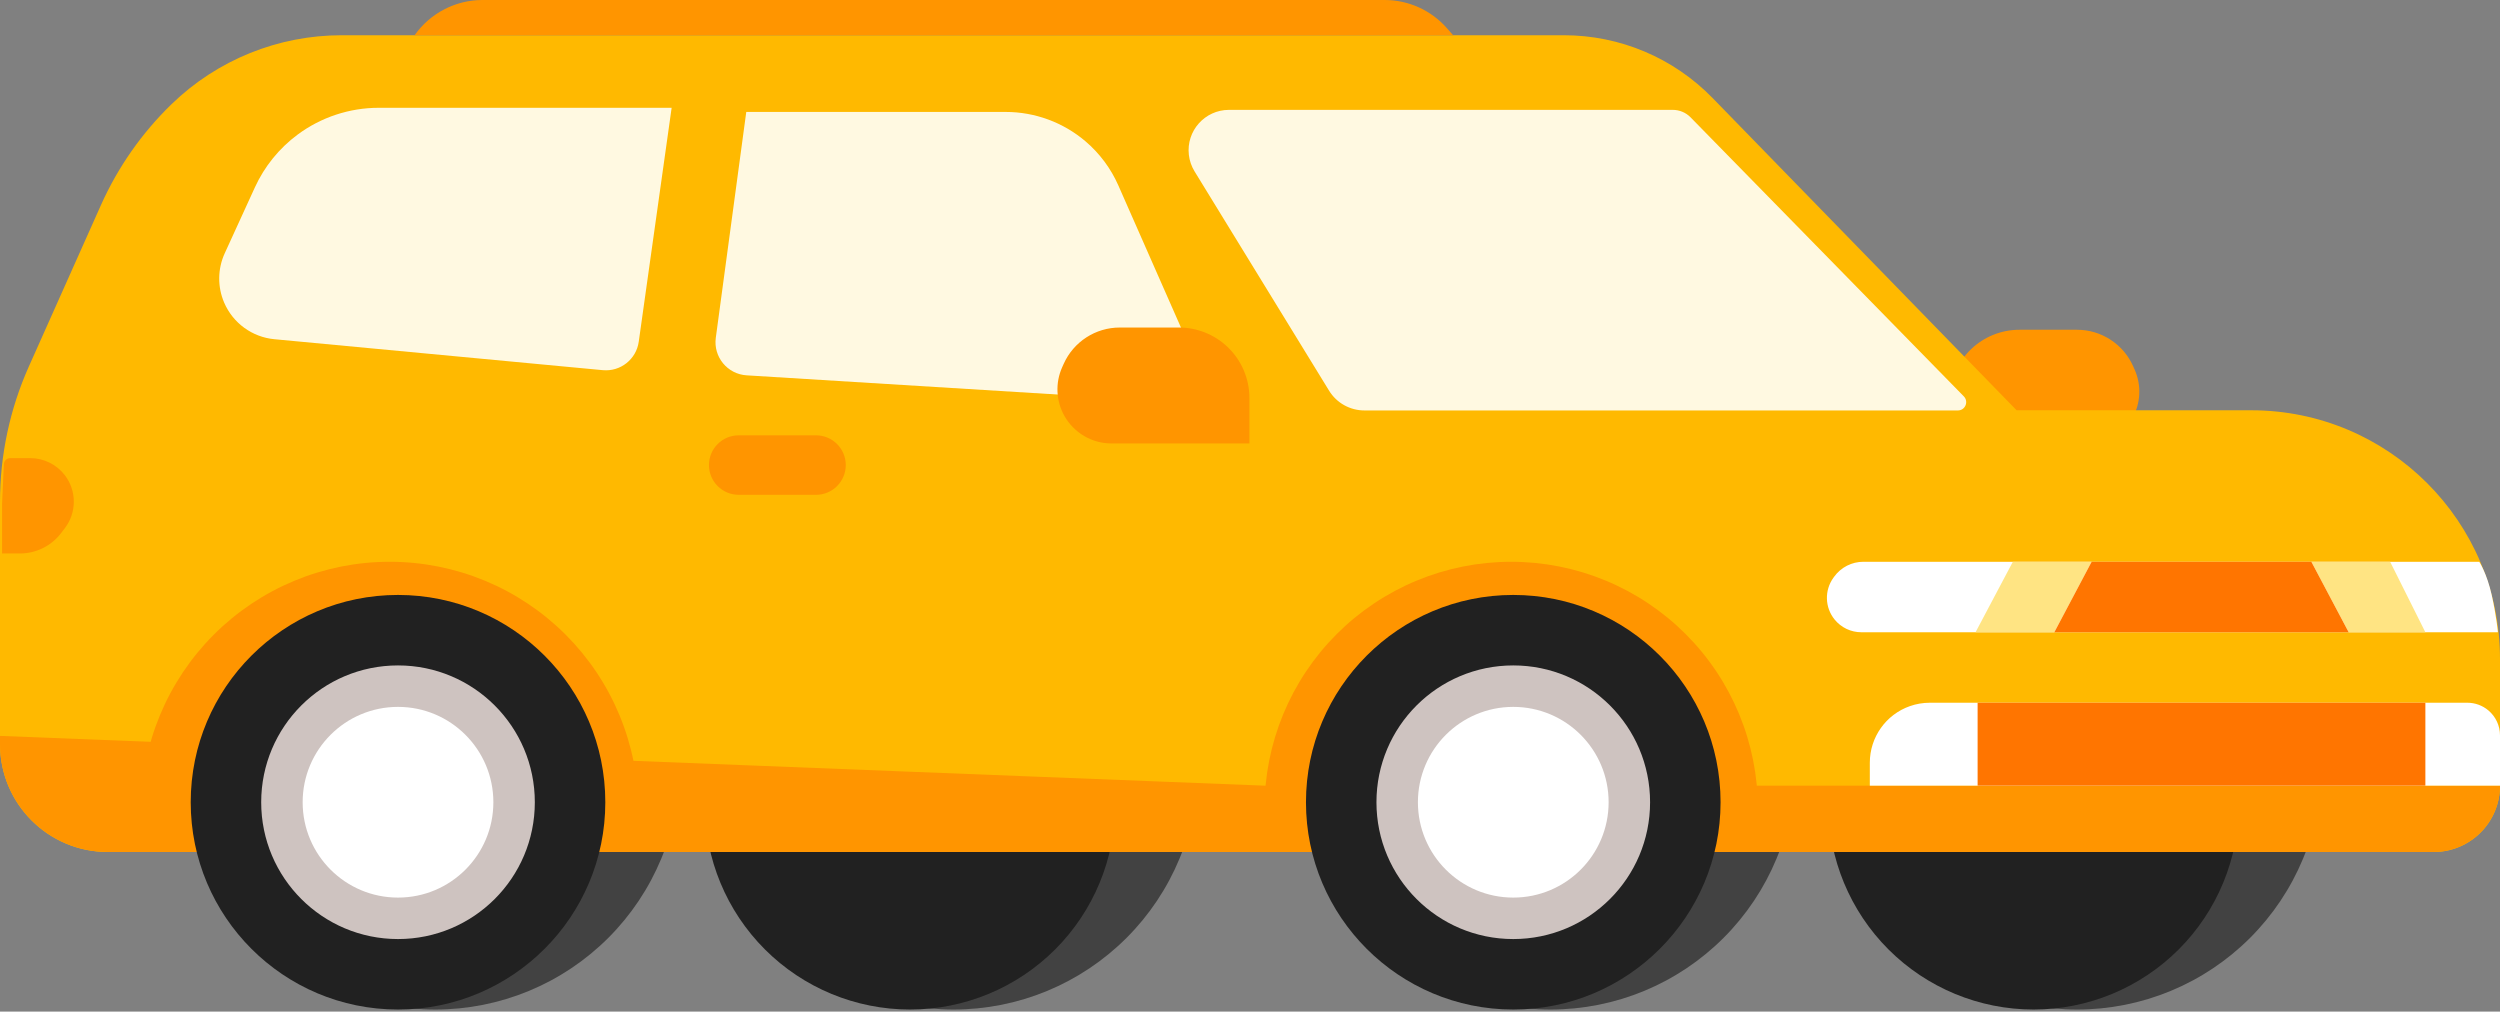<svg width="603" height="244" viewBox="0 0 603 244" fill="none" xmlns="http://www.w3.org/2000/svg">
<rect x="0" y="0" width="603" height="244" fill="#808080" stroke="none"/>
<path d="M514.888 89.174L514.526 88.358C512.149 82.995 506.834 79.538 500.969 79.538H487.094C482.74 79.538 478.555 81.219 475.411 84.231C472.087 87.416 470.208 91.82 470.208 96.424V107.5H502.965C507.689 107.5 512.044 104.945 514.349 100.821C516.351 97.24 516.55 92.925 514.888 89.174Z" fill="#FF9500"/>
<path d="M26 205.5H587C595.837 205.5 603 198.337 603 189.5V158.959C603 125.822 576.137 98.959 543 98.959H486.403L413.052 23.62C403.639 13.953 390.72 8.5 377.227 8.5H82.396C67.101 8.5 52.405 14.449 41.417 25.09C34.222 32.057 28.427 40.337 24.342 49.482L6.954 88.414C2.37 98.679 0 109.795 0 121.038V179.5C0 193.859 11.641 205.5 26 205.5Z" fill="#FFB900"/>
<path d="M333.975 0H116.363C109.865 0 103.748 3.191 100 8.5H350.5L348.971 6.768C345.175 2.465 339.713 0 333.975 0Z" fill="#FF9500"/>
<path fill-rule="evenodd" clip-rule="evenodd" d="M445.864 205.5C446.065 206.029 446.274 206.555 446.491 207.078C449.456 214.237 453.802 220.741 459.281 226.219C464.759 231.698 471.263 236.044 478.422 239.009C485.58 241.974 493.252 243.5 501 243.5C508.748 243.5 516.42 241.974 523.578 239.009C530.737 236.044 537.241 231.698 542.719 226.219C548.198 220.741 552.544 214.237 555.509 207.078C555.726 206.555 555.935 206.029 556.136 205.5H445.864Z" fill="#424242"/>
<path d="M540 194C540 207.128 534.785 219.719 525.502 229.002C516.219 238.285 503.628 243.5 490.5 243.5C477.372 243.5 464.781 238.285 455.498 229.002C446.215 219.719 441 207.128 441 194L490.5 194H540Z" fill="#212121"/>
<path fill-rule="evenodd" clip-rule="evenodd" d="M174.864 205.5C175.065 206.029 175.274 206.555 175.491 207.078C178.456 214.237 182.802 220.741 188.281 226.219C193.759 231.698 200.263 236.044 207.422 239.009C214.58 241.974 222.252 243.5 230 243.5C237.748 243.5 245.42 241.974 252.578 239.009C259.736 236.044 266.241 231.698 271.719 226.219C277.198 220.741 281.544 214.237 284.509 207.078C284.726 206.555 284.935 206.029 285.136 205.5H174.864Z" fill="#424242"/>
<path d="M269 194C269 207.128 263.785 219.719 254.502 229.002C245.219 238.285 232.628 243.5 219.5 243.5C206.372 243.5 193.781 238.285 184.498 229.002C175.215 219.719 170 207.128 170 194L219.5 194H269Z" fill="#212121"/>
<path d="M0 179.5V177.5L305 189.5H603C603 198.337 595.837 205.5 587 205.5H26C11.641 205.5 0 193.859 0 179.5Z" fill="#FF9500"/>
<path d="M603 189.5H451V183.964C451 177.822 454.879 172.349 460.675 170.316C462.214 169.776 463.833 169.5 465.464 169.5H595.126C596.982 169.5 598.778 170.156 600.198 171.351C601.975 172.847 603 175.051 603 177.374V189.5Z" fill="white"/>
<path d="M477 189.5V169.5H585V189.5H477Z" fill="#FF7500"/>
<path d="M442.223 139.345L442.399 139.102C444.032 136.84 446.653 135.5 449.443 135.5H598C598 135.5 599.838 138.272 601 143.5C602.162 148.728 602.5 152.5 602.5 152.5H448.949C446.451 152.5 444.085 151.374 442.51 149.435C440.144 146.523 440.026 142.387 442.223 139.345Z" fill="white"/>
<path d="M476.5 152.5L485.5 135.5H504.5L495.5 152.5H476.5Z" fill="#FFE483"/>
<path d="M585 152.5H566.5L557.5 135.5H576.5L585 152.5Z" fill="#FFE483"/>
<path d="M495.5 152.5L504.5 135.5H557.5L566.5 152.5H495.5Z" fill="#FF7500"/>
<path d="M424 195C424 187.186 422.461 179.449 419.471 172.23C416.481 165.011 412.098 158.452 406.573 152.927C401.048 147.402 394.489 143.019 387.27 140.029C380.051 137.039 372.314 135.5 364.5 135.5C356.686 135.5 348.949 137.039 341.73 140.029C334.511 143.019 327.952 147.402 322.427 152.927C316.902 158.452 312.519 165.011 309.529 172.23C306.539 179.449 305 187.186 305 195L364.5 195H424Z" fill="#FF9500"/>
<path d="M154 195.5C154 187.621 152.448 179.819 149.433 172.539C146.417 165.259 141.998 158.645 136.426 153.074C130.855 147.502 124.241 143.083 116.961 140.067C109.681 137.052 101.879 135.5 94 135.5C86.121 135.5 78.319 137.052 71.039 140.067C63.76 143.083 57.145 147.502 51.574 153.074C46.002 158.645 41.583 165.259 38.567 172.539C35.552 179.819 34 187.621 34 195.5L94 195.5H154Z" fill="#FF9500"/>
<path fill-rule="evenodd" clip-rule="evenodd" d="M318.864 205.5C319.065 206.029 319.274 206.555 319.491 207.078C322.456 214.237 326.802 220.741 332.281 226.219C337.759 231.698 344.263 236.044 351.422 239.009C358.58 241.974 366.252 243.5 374 243.5C381.748 243.5 389.42 241.974 396.578 239.009C403.737 236.044 410.241 231.698 415.719 226.219C421.198 220.741 425.544 214.237 428.509 207.078C428.726 206.555 428.935 206.029 429.136 205.5H318.864Z" fill="#424242"/>
<path d="M415 193.5C415 221.114 392.614 243.5 365 243.5C337.386 243.5 315 221.114 315 193.5C315 165.886 337.386 143.5 365 143.5C392.614 143.5 415 165.886 415 193.5Z" fill="#212121"/>
<path d="M398 193.5C398 211.725 383.225 226.5 365 226.5C346.775 226.5 332 211.725 332 193.5C332 175.275 346.775 160.5 365 160.5C383.225 160.5 398 175.275 398 193.5Z" fill="#CEC3C0"/>
<path d="M388 193.5C388 206.203 377.703 216.5 365 216.5C352.297 216.5 342 206.203 342 193.5C342 180.797 352.297 170.5 365 170.5C377.703 170.5 388 180.797 388 193.5Z" fill="white"/>
<path fill-rule="evenodd" clip-rule="evenodd" d="M49.864 205.5C50.065 206.029 50.274 206.555 50.491 207.078C53.456 214.237 57.802 220.741 63.281 226.219C68.759 231.698 75.263 236.044 82.422 239.009C89.58 241.974 97.252 243.5 105 243.5C112.748 243.5 120.42 241.974 127.578 239.009C134.737 236.044 141.241 231.698 146.719 226.219C152.198 220.741 156.544 214.237 159.509 207.078C159.726 206.555 159.935 206.029 160.136 205.5H49.864Z" fill="#424242"/>
<path d="M146 193.5C146 221.114 123.614 243.5 96 243.5C68.386 243.5 46 221.114 46 193.5C46 165.886 68.386 143.5 96 143.5C123.614 143.5 146 165.886 146 193.5Z" fill="#212121"/>
<path d="M129 193.5C129 211.725 114.225 226.5 96 226.5C77.775 226.5 63 211.725 63 193.5C63 175.275 77.775 160.5 96 160.5C114.225 160.5 129 175.275 129 193.5Z" fill="#CEC3C0"/>
<path d="M119 193.5C119 206.203 108.703 216.5 96 216.5C83.297 216.5 73 206.203 73 193.5C73 180.797 83.297 170.5 96 170.5C108.703 170.5 119 180.797 119 193.5Z" fill="white"/>
<path d="M154.064 82.432L162 26H91.355C84.306 26 77.444 28.268 71.782 32.468C67.333 35.769 63.791 40.142 61.486 45.179L54.208 61.083C52.483 64.851 52.431 69.172 54.063 72.981C56.182 77.924 60.832 81.314 66.186 81.819L145.392 89.283C149.649 89.684 153.469 86.667 154.064 82.432Z" fill="#FFF9E1"/>
<path d="M172.65 81.475L180 27H242.565C249.624 27 256.451 29.514 261.824 34.091C265.231 36.993 267.937 40.627 269.742 44.722L293 97.5L180.085 90.53C175.448 90.244 172.029 86.08 172.65 81.475Z" fill="#FFF9E1"/>
<path d="M7.296 110.5H2.454C1.64 110.5 0.971 111.14 0.934 111.952L0.5 121.5V133.5H4.804C8.708 133.5 12.387 131.675 14.749 128.567L15.662 127.366C18.52 123.605 18.517 118.398 15.654 114.64C13.667 112.031 10.575 110.5 7.296 110.5Z" fill="#FF9500"/>
<path d="M296.431 26.5H403.478C405.091 26.5 406.636 27.149 407.765 28.302L473.671 95.601C474.911 96.867 474.014 99 472.242 99H329.097C325.62 99 322.392 97.193 320.573 94.229L288.127 41.337C287.385 40.127 286.916 38.769 286.753 37.359C286.085 31.575 290.608 26.5 296.431 26.5Z" fill="#FFF9E1"/>
<path d="M256.197 88.577L256.564 87.759C258.953 82.43 264.249 79 270.089 79H284.373C288.719 79 292.9 80.666 296.055 83.655C299.441 86.862 301.358 91.321 301.358 95.985V106.962H268.103C263.399 106.962 259.059 104.43 256.745 100.335C254.704 96.725 254.501 92.361 256.197 88.577Z" fill="#FF9500"/>
<path d="M171 112.174C171 108.212 174.212 105 178.174 105H196.826C200.788 105 204 108.212 204 112.174C204 116.136 200.788 119.348 196.826 119.348H178.174C174.212 119.348 171 116.136 171 112.174Z" fill="#FF9500"/>
</svg>
